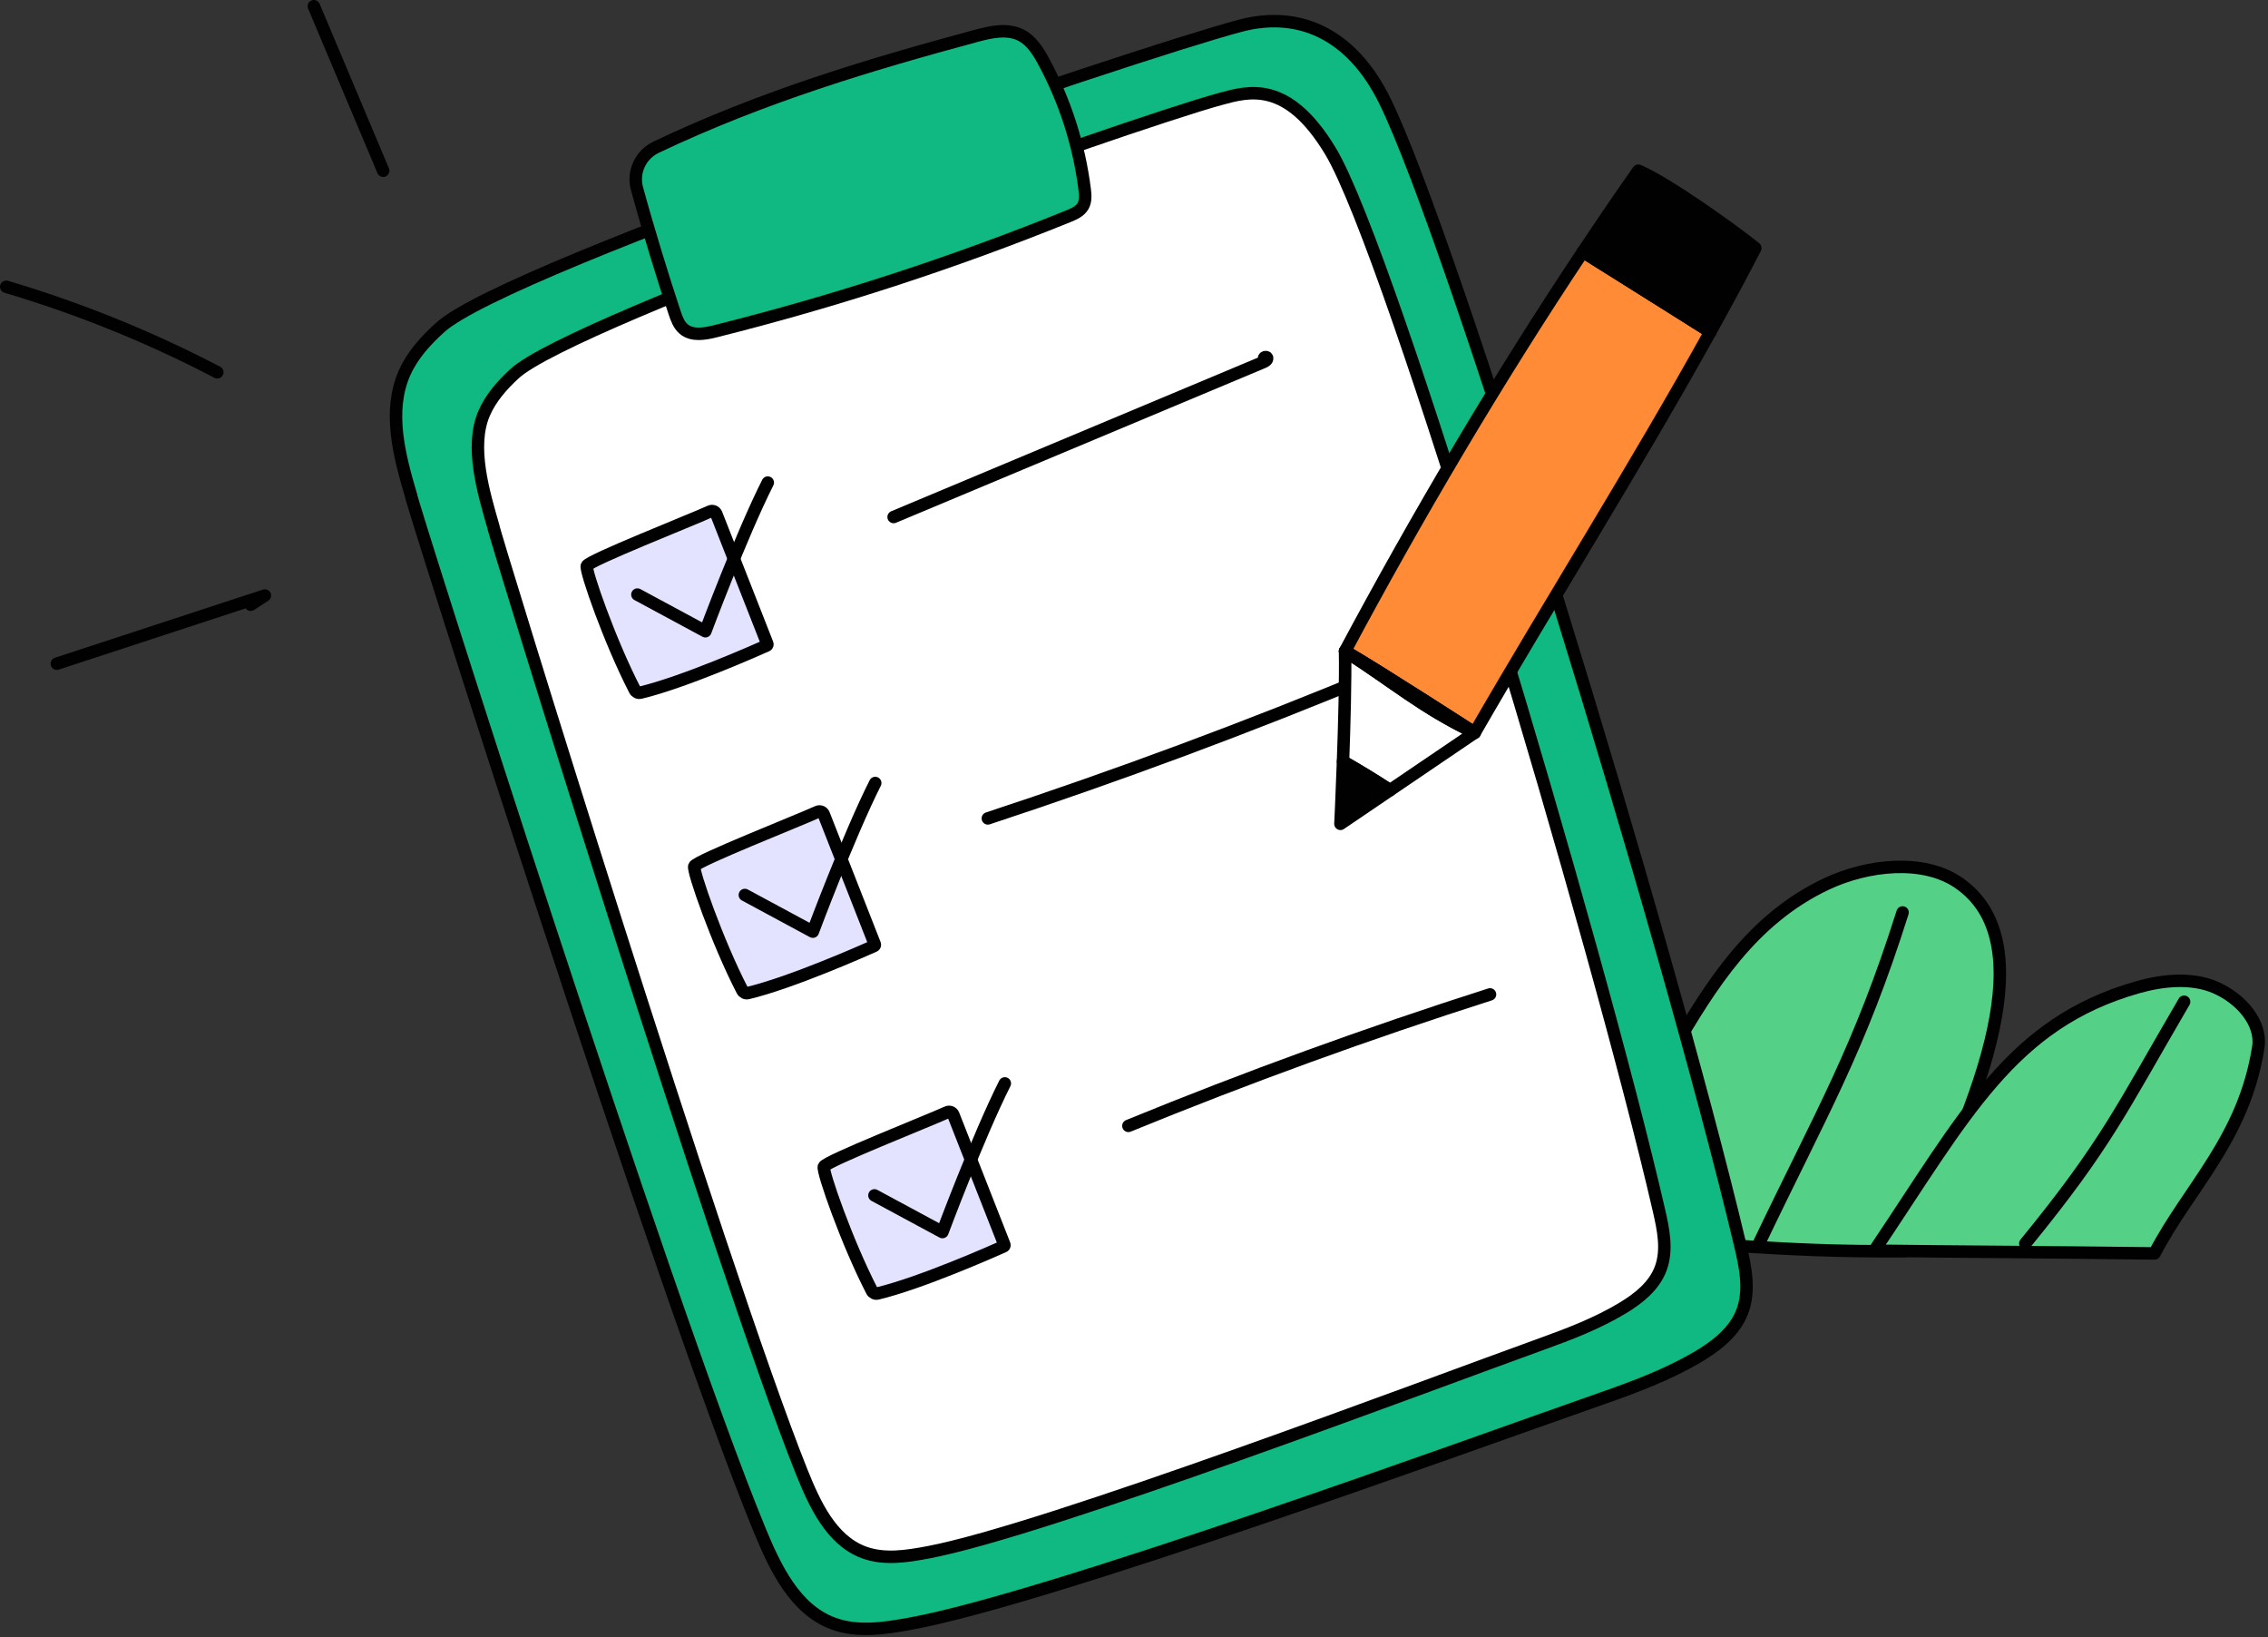 <svg width="273" height="197" viewBox="0 0 273 197" fill="none" xmlns="http://www.w3.org/2000/svg" style="width: 100%; height: 100%;">
<rect x="0" y="0" width="273" height="197" fill="#333333" stroke="none"/>
<g clip-path="url(#clip0_35_3584)">
<path d="M189.281 148.457C195.641 137.598 195.085 137.114 201.446 126.255C205.899 118.653 210.844 110.606 219.874 106.365C224.746 104.077 231.465 103.275 235.773 106.247C245.825 113.18 238.977 131.526 229.338 150.556C214.15 150.75 202.871 149.288 189.281 148.459V148.457Z" fill="#55D087" stroke="#010101" stroke-width="1.5" stroke-linecap="round" stroke-linejoin="round"></path>
<path d="M229.014 109.804C223.758 126.403 219.364 133.669 211.726 149.648" stroke="#010101" stroke-width="1.5" stroke-linecap="round" stroke-linejoin="round"></path>
<path d="M225.606 150.51C236.553 134.254 242.059 123.133 257.317 118.805C260.308 117.957 263.758 117.608 266.581 118.796C269.774 120.14 272.28 123.13 271.835 125.997C270.129 136.991 263.438 142.953 259.345 150.837C245.653 150.66 235.961 150.644 225.606 150.51Z" fill="#55D087" stroke="#010101" stroke-width="1.5" stroke-linecap="round" stroke-linejoin="round"></path>
<path d="M262.903 120.55C255.338 133.493 253.549 137.7 243.787 149.649" stroke="#010101" stroke-width="1.5" stroke-linecap="round" stroke-linejoin="round"></path>
<path d="M49.5 59.7C48.063 54.854 46.649 49.515 48.688 44.891C49.638 42.738 51.265 40.954 53.014 39.378C61.276 31.933 136.427 6.496 149.327 3.09C156.106 1.3 162.583 3.807 166.69 12.135C174.783 28.546 200.549 112.3 209.44 149.685C210.08 152.376 210.703 155.264 209.714 157.847C208.776 160.298 206.55 162.01 204.286 163.337C200.673 165.455 196.724 166.925 192.771 168.308C176.778 173.905 126.228 192.358 109.559 195.399C106.488 195.959 103.239 196.462 100.31 195.382C95.686 193.677 93.315 188.67 91.435 184.114C79.979 156.336 49.096 59.101 49.499 59.699L49.5 59.7Z" fill="#10b981" stroke="#010101" stroke-width="1.5" stroke-linecap="round" stroke-linejoin="round"></path>
<path d="M59.403 63.426C58.199 59.242 56.545 53.736 58.274 49.737C59.08 47.874 60.457 46.33 61.936 44.966C68.924 38.518 135.93 14.899 146.825 11.932C150.276 10.992 154.946 9.574 160.138 18.168C167.553 30.443 192.352 113.788 199.68 145.613C200.215 147.937 200.736 150.431 199.896 152.665C199.1 154.785 197.217 156.268 195.304 157.419C192.251 159.255 188.914 160.534 185.576 161.736C172.066 166.603 125.838 184.14 111.762 186.799C109.168 187.289 106.426 187.73 103.955 186.802C100.055 185.337 98.063 181.016 96.485 177.082C86.867 153.101 59.064 62.91 59.403 63.426Z" fill="white" stroke="#010101" stroke-width="1.5" stroke-linecap="round" stroke-linejoin="round"></path>
<path d="M37.78 0.75C40.561 7.348 43.342 13.945 46.123 20.543" stroke="#010101" stroke-width="1.5" stroke-linecap="round" stroke-linejoin="round"></path>
<path d="M0.75 34.511C9.525 37.113 18.047 40.565 26.16 44.801" stroke="#010101" stroke-width="1.5" stroke-linecap="round" stroke-linejoin="round"></path>
<path d="M6.844 79.866C15.19 77.132 23.536 74.399 31.881 71.665C31.314 72.034 30.746 72.403 30.179 72.773" stroke="#010101" stroke-width="1.5" stroke-linecap="round" stroke-linejoin="round"></path>
<path d="M78.986 17.711C77.113 18.601 76.13 20.682 76.672 22.683C77.994 27.56 79.898 33.722 81.2 37.616C81.443 38.344 81.716 39.108 82.304 39.601C83.318 40.452 84.828 40.186 86.113 39.864C100.572 36.246 114.777 31.618 128.592 26.025C129.273 25.749 130.001 25.43 130.366 24.793C130.708 24.195 130.648 23.457 130.562 22.774C129.884 17.397 128.198 12.148 125.618 7.382C124.951 6.149 124.161 4.887 122.915 4.244C121.284 3.403 119.315 3.829 117.543 4.306C104.779 7.746 91.824 11.61 78.985 17.71L78.986 17.711Z" fill="#10b981" stroke="#010101" stroke-width="1.5" stroke-linecap="round" stroke-linejoin="round"></path>
<path d="M107.565 62.217C122.402 56.002 137.239 49.788 152.076 43.573C152.297 43.48 152.559 43.319 152.524 43.082C152.489 42.845 152.003 43.028 152.201 43.163" stroke="#010101" stroke-width="1.5" stroke-linecap="round" stroke-linejoin="round"></path>
<path d="M118.909 98.486C134.649 93.3 150.194 87.521 165.499 81.164" stroke="#010101" stroke-width="1.5" stroke-linecap="round" stroke-linejoin="round"></path>
<path d="M161.659 91.634C163.58 92.728 165.466 93.881 167.314 95.094L177.51 88.177C171.237 85.184 167.855 82.165 161.904 78.359C161.966 81.826 161.818 87.213 161.659 91.634Z" fill="white" stroke="#010101" stroke-width="1.5" stroke-linecap="round" stroke-linejoin="round"></path>
<path d="M205.878 39.923C207.75 36.544 209.58 33.178 211.288 29.852C208.666 27.721 200.545 21.928 197.207 20.544C194.956 23.733 192.74 26.999 190.542 30.295C192.923 31.787 195.944 33.689 198.968 35.592L205.878 39.923Z" fill="#010101" stroke="#010101" stroke-width="1.5" stroke-linecap="round" stroke-linejoin="round"></path>
<path d="M190.535 30.305C180.211 45.785 170.503 62.276 161.904 78.361C166.453 81.022 177.51 88.179 177.51 88.179C186.414 72.726 196.904 56.117 205.872 39.934C203.79 38.626 201.382 37.111 198.968 35.592L190.535 30.305Z" fill="#FF8B37" stroke="#010101" stroke-width="1.5" stroke-linecap="round" stroke-linejoin="round"></path>
<path d="M177.51 88.178C177.51 88.178 166.453 81.021 161.904 78.36C167.855 82.166 171.237 85.185 177.51 88.178Z" fill="#FF8B37" stroke="#010101" stroke-width="1.5" stroke-linecap="round" stroke-linejoin="round"></path>
<path d="M198.968 35.591C201.381 37.11 203.79 38.626 205.872 39.933C205.874 39.929 205.876 39.926 205.878 39.922L198.968 35.591Z" fill="#FF8B37" stroke="#010101" stroke-width="1.5" stroke-linecap="round" stroke-linejoin="round"></path>
<path d="M190.542 30.294C190.542 30.294 190.537 30.301 190.535 30.305L198.968 35.591C195.944 33.688 192.923 31.786 190.542 30.294Z" fill="#FF8B37" stroke="#010101" stroke-width="1.5" stroke-linecap="round" stroke-linejoin="round"></path>
<path d="M161.349 99.142L167.314 95.095C165.467 93.881 163.58 92.728 161.659 91.635C161.509 95.821 161.349 99.142 161.349 99.142Z" fill="#010101" stroke="#010101" stroke-width="1.5" stroke-linecap="round" stroke-linejoin="round"></path>
<path d="M135.826 135.486C150.118 129.639 164.643 124.361 179.354 119.668" stroke="#010101" stroke-width="1.5" stroke-linecap="round" stroke-linejoin="round"></path>
<path d="M114.756 134.154C114.64 133.858 114.3 133.72 114.011 133.852C111.734 134.893 99.434 139.74 99.169 140.398C98.954 140.933 101.941 149.519 104.952 155.341C105.079 155.587 105.351 155.721 105.62 155.657C110.828 154.419 119.636 150.515 120.818 149.986C120.895 149.952 120.927 149.865 120.896 149.787L114.756 134.153V134.154Z" fill="#E3E3FF" stroke="#010101" stroke-width="1.5" stroke-linecap="round" stroke-linejoin="round"></path>
<path d="M105.256 143.853L113.44 148.266C113.44 148.266 117.746 136.734 120.951 130.378" stroke="#010101" stroke-width="1.5" stroke-linecap="round" stroke-linejoin="round"></path>
<path d="M99.158 98.002C99.042 97.706 98.702 97.568 98.413 97.7C96.136 98.741 83.836 103.588 83.571 104.246C83.356 104.781 86.343 113.367 89.354 119.189C89.481 119.435 89.753 119.569 90.022 119.505C95.23 118.267 104.038 114.363 105.22 113.834C105.297 113.8 105.329 113.713 105.298 113.635L99.158 98.002Z" fill="#E3E3FF" stroke="#010101" stroke-width="1.5" stroke-linecap="round" stroke-linejoin="round"></path>
<path d="M89.658 107.702L97.842 112.115C97.842 112.115 102.148 100.583 105.353 94.227" stroke="#010101" stroke-width="1.5" stroke-linecap="round" stroke-linejoin="round"></path>
<path d="M86.223 61.851C86.107 61.555 85.767 61.417 85.478 61.549C83.201 62.59 70.901 67.437 70.636 68.095C70.421 68.63 73.408 77.216 76.419 83.038C76.546 83.284 76.818 83.418 77.087 83.354C82.295 82.116 91.103 78.212 92.285 77.683C92.362 77.649 92.394 77.562 92.363 77.484L86.223 61.85V61.851Z" fill="#E3E3FF" stroke="#010101" stroke-width="1.5" stroke-linecap="round" stroke-linejoin="round"></path>
<path d="M76.723 71.55L84.907 75.963C84.907 75.963 89.213 64.431 92.418 58.075" stroke="#010101" stroke-width="1.5" stroke-linecap="round" stroke-linejoin="round"></path>
</g>
<defs>
<clipPath id="clip0_35_3584">
<rect width="272.636" height="196.769" fill="white"></rect>
</clipPath>
</defs>
</svg>